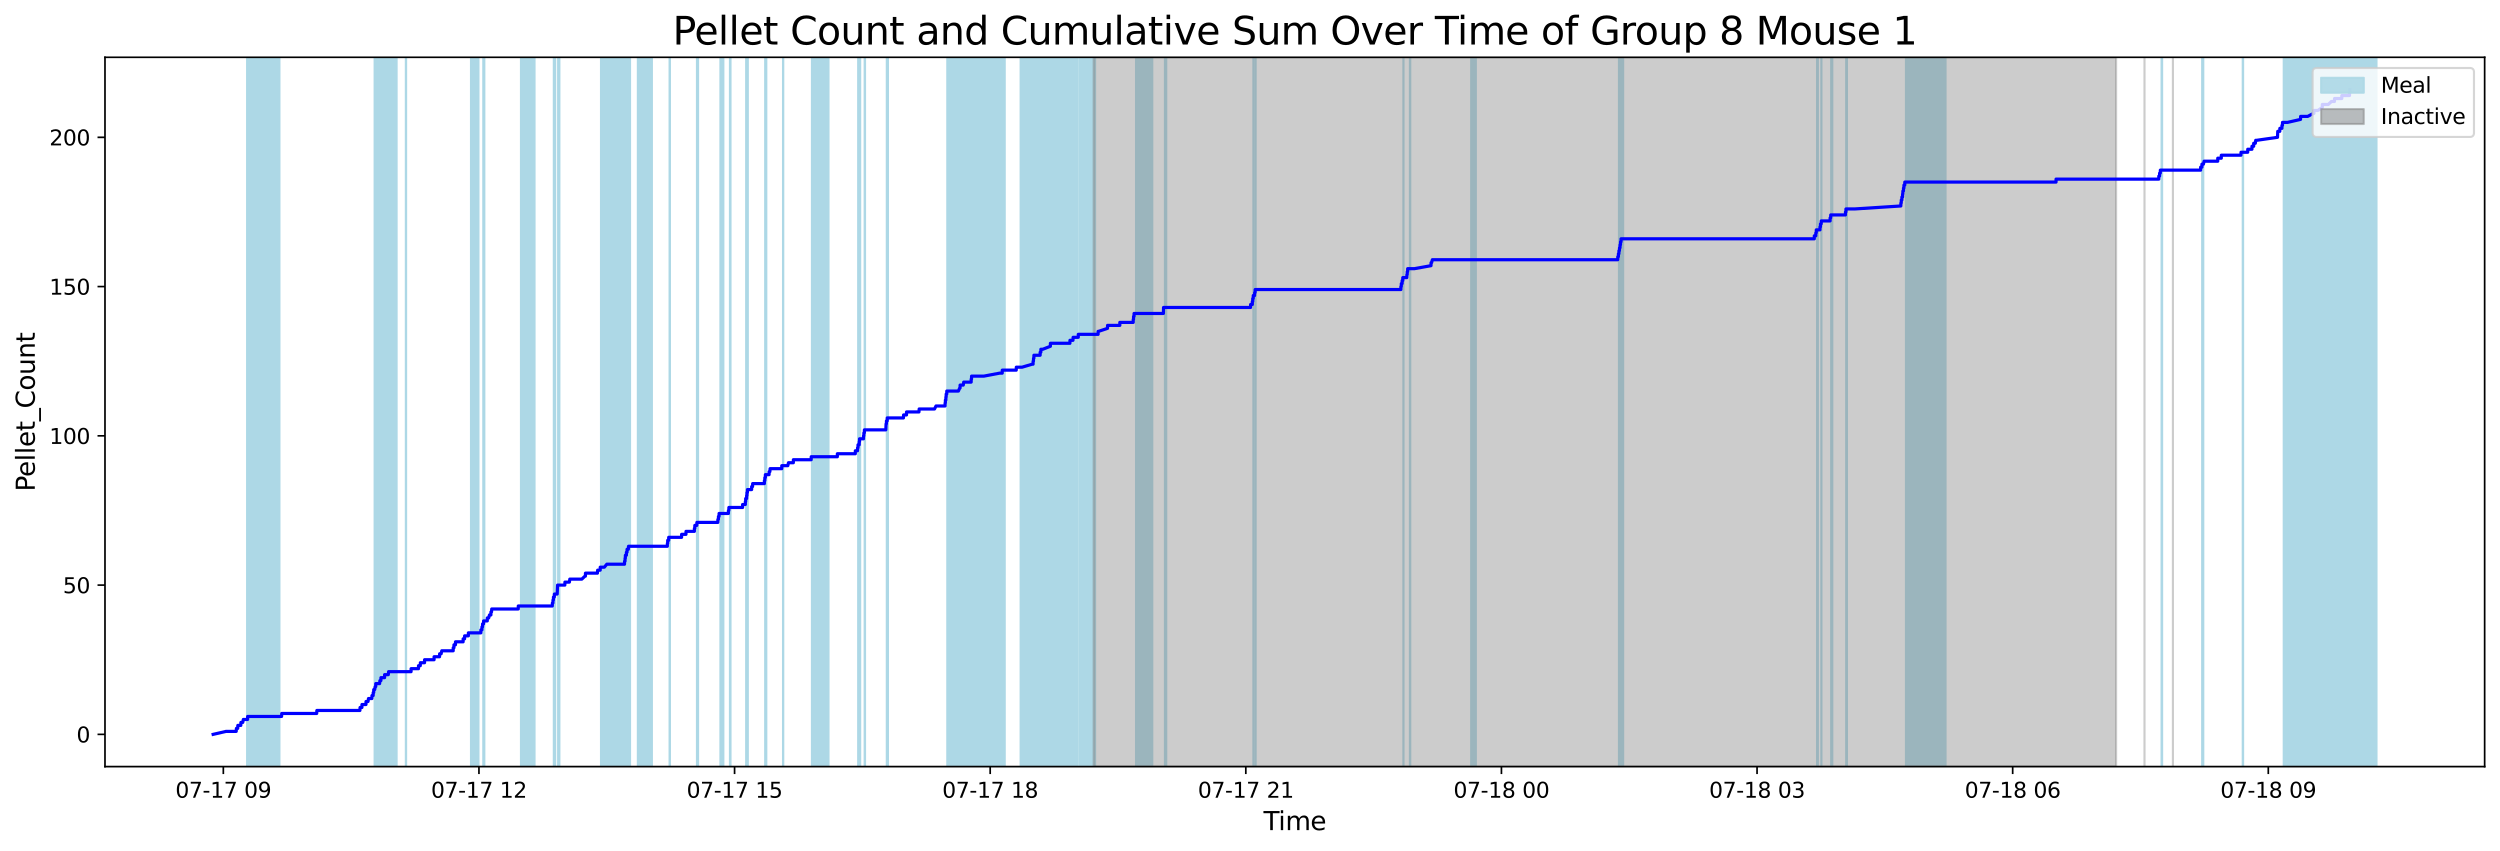 <?xml version="1.0" encoding="utf-8" standalone="no"?>
<!DOCTYPE svg PUBLIC "-//W3C//DTD SVG 1.1//EN"
  "http://www.w3.org/Graphics/SVG/1.1/DTD/svg11.dtd">
<svg xmlns:xlink="http://www.w3.org/1999/xlink" width="1172.435pt" height="399.009pt" viewBox="0 0 1172.435 399.009" xmlns="http://www.w3.org/2000/svg" version="1.1">
 <defs>
  <style type="text/css">*{stroke-linejoin: round; stroke-linecap: butt}</style>
 </defs>
 <g id="figure_1">
  <g id="patch_1">
   <path d="M 0 399.009 
L 1172.435 399.009 
L 1172.435 0 
L 0 0 
z
" style="fill: #ffffff"/>
  </g>
  <g id="axes_1">
   <g id="patch_2">
    <path d="M 49.235 359.517 
L 1165.235 359.517 
L 1165.235 26.877 
L 49.235 26.877 
z
" style="fill: #ffffff"/>
   </g>
   <g id="patch_3">
    <path d="M 127.166 359.517 
L 127.166 26.877 
L 115.886 26.877 
L 115.886 359.517 
z
" clip-path="url(#pebf58ba97b)" style="fill: #add8e6; stroke: #add8e6; stroke-linejoin: miter"/>
   </g>
   <g id="patch_4">
    <path d="M 131.042 359.517 
L 131.042 26.877 
L 116.848 26.877 
L 116.848 359.517 
z
" clip-path="url(#pebf58ba97b)" style="fill: #add8e6; stroke: #add8e6; stroke-linejoin: miter"/>
   </g>
   <g id="patch_5">
    <path d="M 185.991 359.517 
L 185.991 26.877 
L 175.695 26.877 
L 175.695 359.517 
z
" clip-path="url(#pebf58ba97b)" style="fill: #add8e6; stroke: #add8e6; stroke-linejoin: miter"/>
   </g>
   <g id="patch_6">
    <path d="M 190.336 359.517 
L 190.336 26.877 
L 190.445 26.877 
L 190.445 359.517 
z
" clip-path="url(#pebf58ba97b)" style="fill: #add8e6; stroke: #add8e6; stroke-linejoin: miter"/>
   </g>
   <g id="patch_7">
    <path d="M 224.371 359.517 
L 224.371 26.877 
L 220.89 26.877 
L 220.89 359.517 
z
" clip-path="url(#pebf58ba97b)" style="fill: #add8e6; stroke: #add8e6; stroke-linejoin: miter"/>
   </g>
   <g id="patch_8">
    <path d="M 226.651 359.517 
L 226.651 26.877 
L 227.135 26.877 
L 227.135 359.517 
z
" clip-path="url(#pebf58ba97b)" style="fill: #add8e6; stroke: #add8e6; stroke-linejoin: miter"/>
   </g>
   <g id="patch_9">
    <path d="M 250.675 359.517 
L 250.675 26.877 
L 244.328 26.877 
L 244.328 359.517 
z
" clip-path="url(#pebf58ba97b)" style="fill: #add8e6; stroke: #add8e6; stroke-linejoin: miter"/>
   </g>
   <g id="patch_10">
    <path d="M 259.731 359.517 
L 259.731 26.877 
L 260.357 26.877 
L 260.357 359.517 
z
" clip-path="url(#pebf58ba97b)" style="fill: #add8e6; stroke: #add8e6; stroke-linejoin: miter"/>
   </g>
   <g id="patch_11">
    <path d="M 261.753 359.517 
L 261.753 26.877 
L 262.328 26.877 
L 262.328 359.517 
z
" clip-path="url(#pebf58ba97b)" style="fill: #add8e6; stroke: #add8e6; stroke-linejoin: miter"/>
   </g>
   <g id="patch_12">
    <path d="M 295.464 359.517 
L 295.464 26.877 
L 281.864 26.877 
L 281.864 359.517 
z
" clip-path="url(#pebf58ba97b)" style="fill: #add8e6; stroke: #add8e6; stroke-linejoin: miter"/>
   </g>
   <g id="patch_13">
    <path d="M 305.72 359.517 
L 305.72 26.877 
L 299.144 26.877 
L 299.144 359.517 
z
" clip-path="url(#pebf58ba97b)" style="fill: #add8e6; stroke: #add8e6; stroke-linejoin: miter"/>
   </g>
   <g id="patch_14">
    <path d="M 314.172 359.517 
L 314.172 26.877 
L 314.023 26.877 
L 314.023 359.517 
z
" clip-path="url(#pebf58ba97b)" style="fill: #add8e6; stroke: #add8e6; stroke-linejoin: miter"/>
   </g>
   <g id="patch_15">
    <path d="M 326.863 359.517 
L 326.863 26.877 
L 327.369 26.877 
L 327.369 359.517 
z
" clip-path="url(#pebf58ba97b)" style="fill: #add8e6; stroke: #add8e6; stroke-linejoin: miter"/>
   </g>
   <g id="patch_16">
    <path d="M 339.233 359.517 
L 339.233 26.877 
L 337.861 26.877 
L 337.861 359.517 
z
" clip-path="url(#pebf58ba97b)" style="fill: #add8e6; stroke: #add8e6; stroke-linejoin: miter"/>
   </g>
   <g id="patch_17">
    <path d="M 342.332 359.517 
L 342.332 26.877 
L 342.583 26.877 
L 342.583 359.517 
z
" clip-path="url(#pebf58ba97b)" style="fill: #add8e6; stroke: #add8e6; stroke-linejoin: miter"/>
   </g>
   <g id="patch_18">
    <path d="M 349.929 359.517 
L 349.929 26.877 
L 350.211 26.877 
L 350.211 359.517 
z
" clip-path="url(#pebf58ba97b)" style="fill: #add8e6; stroke: #add8e6; stroke-linejoin: miter"/>
   </g>
   <g id="patch_19">
    <path d="M 350.702 359.517 
L 350.702 26.877 
L 350.695 26.877 
L 350.695 359.517 
z
" clip-path="url(#pebf58ba97b)" style="fill: #add8e6; stroke: #add8e6; stroke-linejoin: miter"/>
   </g>
   <g id="patch_20">
    <path d="M 358.853 359.517 
L 358.853 26.877 
L 359.366 26.877 
L 359.366 359.517 
z
" clip-path="url(#pebf58ba97b)" style="fill: #add8e6; stroke: #add8e6; stroke-linejoin: miter"/>
   </g>
   <g id="patch_21">
    <path d="M 367.316 359.517 
L 367.316 26.877 
L 367.225 26.877 
L 367.225 359.517 
z
" clip-path="url(#pebf58ba97b)" style="fill: #add8e6; stroke: #add8e6; stroke-linejoin: miter"/>
   </g>
   <g id="patch_22">
    <path d="M 388.535 359.517 
L 388.535 26.877 
L 380.78 26.877 
L 380.78 359.517 
z
" clip-path="url(#pebf58ba97b)" style="fill: #add8e6; stroke: #add8e6; stroke-linejoin: miter"/>
   </g>
   <g id="patch_23">
    <path d="M 402.463 359.517 
L 402.463 26.877 
L 402.811 26.877 
L 402.811 359.517 
z
" clip-path="url(#pebf58ba97b)" style="fill: #add8e6; stroke: #add8e6; stroke-linejoin: miter"/>
   </g>
   <g id="patch_24">
    <path d="M 403.251 359.517 
L 403.251 26.877 
L 403.395 26.877 
L 403.395 359.517 
z
" clip-path="url(#pebf58ba97b)" style="fill: #add8e6; stroke: #add8e6; stroke-linejoin: miter"/>
   </g>
   <g id="patch_25">
    <path d="M 405.513 359.517 
L 405.513 26.877 
L 405.671 26.877 
L 405.671 359.517 
z
" clip-path="url(#pebf58ba97b)" style="fill: #add8e6; stroke: #add8e6; stroke-linejoin: miter"/>
   </g>
   <g id="patch_26">
    <path d="M 415.894 359.517 
L 415.894 26.877 
L 416.422 26.877 
L 416.422 359.517 
z
" clip-path="url(#pebf58ba97b)" style="fill: #add8e6; stroke: #add8e6; stroke-linejoin: miter"/>
   </g>
   <g id="patch_27">
    <path d="M 460.098 359.517 
L 460.098 26.877 
L 444.263 26.877 
L 444.263 359.517 
z
" clip-path="url(#pebf58ba97b)" style="fill: #add8e6; stroke: #add8e6; stroke-linejoin: miter"/>
   </g>
   <g id="patch_28">
    <path d="M 471.187 359.517 
L 471.187 26.877 
L 456.184 26.877 
L 456.184 359.517 
z
" clip-path="url(#pebf58ba97b)" style="fill: #add8e6; stroke: #add8e6; stroke-linejoin: miter"/>
   </g>
   <g id="patch_29">
    <path d="M 489.935 359.517 
L 489.935 26.877 
L 478.653 26.877 
L 478.653 359.517 
z
" clip-path="url(#pebf58ba97b)" style="fill: #add8e6; stroke: #add8e6; stroke-linejoin: miter"/>
   </g>
   <g id="patch_30">
    <path d="M 505.197 359.517 
L 505.197 26.877 
L 488.696 26.877 
L 488.696 359.517 
z
" clip-path="url(#pebf58ba97b)" style="fill: #add8e6; stroke: #add8e6; stroke-linejoin: miter"/>
   </g>
   <g id="patch_31">
    <path d="M 513.556 359.517 
L 513.556 26.877 
L 506.148 26.877 
L 506.148 359.517 
z
" clip-path="url(#pebf58ba97b)" style="fill: #add8e6; stroke: #add8e6; stroke-linejoin: miter"/>
   </g>
   <g id="patch_32">
    <path d="M 540.373 359.517 
L 540.373 26.877 
L 532.776 26.877 
L 532.776 359.517 
z
" clip-path="url(#pebf58ba97b)" style="fill: #add8e6; stroke: #add8e6; stroke-linejoin: miter"/>
   </g>
   <g id="patch_33">
    <path d="M 546.327 359.517 
L 546.327 26.877 
L 546.929 26.877 
L 546.929 359.517 
z
" clip-path="url(#pebf58ba97b)" style="fill: #add8e6; stroke: #add8e6; stroke-linejoin: miter"/>
   </g>
   <g id="patch_34">
    <path d="M 587.817 359.517 
L 587.817 26.877 
L 587.926 26.877 
L 587.926 359.517 
z
" clip-path="url(#pebf58ba97b)" style="fill: #add8e6; stroke: #add8e6; stroke-linejoin: miter"/>
   </g>
   <g id="patch_35">
    <path d="M 588.853 359.517 
L 588.853 26.877 
L 588.778 26.877 
L 588.778 359.517 
z
" clip-path="url(#pebf58ba97b)" style="fill: #add8e6; stroke: #add8e6; stroke-linejoin: miter"/>
   </g>
   <g id="patch_36">
    <path d="M 658.197 359.517 
L 658.197 26.877 
L 658.162 26.877 
L 658.162 359.517 
z
" clip-path="url(#pebf58ba97b)" style="fill: #add8e6; stroke: #add8e6; stroke-linejoin: miter"/>
   </g>
   <g id="patch_37">
    <path d="M 661.363 359.517 
L 661.363 26.877 
L 661.219 26.877 
L 661.219 359.517 
z
" clip-path="url(#pebf58ba97b)" style="fill: #add8e6; stroke: #add8e6; stroke-linejoin: miter"/>
   </g>
   <g id="patch_38">
    <path d="M 692.121 359.517 
L 692.121 26.877 
L 689.952 26.877 
L 689.952 359.517 
z
" clip-path="url(#pebf58ba97b)" style="fill: #add8e6; stroke: #add8e6; stroke-linejoin: miter"/>
   </g>
   <g id="patch_39">
    <path d="M 759.247 359.517 
L 759.247 26.877 
L 759.753 26.877 
L 759.753 359.517 
z
" clip-path="url(#pebf58ba97b)" style="fill: #add8e6; stroke: #add8e6; stroke-linejoin: miter"/>
   </g>
   <g id="patch_40">
    <path d="M 761.207 359.517 
L 761.207 26.877 
L 760.565 26.877 
L 760.565 359.517 
z
" clip-path="url(#pebf58ba97b)" style="fill: #add8e6; stroke: #add8e6; stroke-linejoin: miter"/>
   </g>
   <g id="patch_41">
    <path d="M 852.526 359.517 
L 852.526 26.877 
L 852.169 26.877 
L 852.169 359.517 
z
" clip-path="url(#pebf58ba97b)" style="fill: #add8e6; stroke: #add8e6; stroke-linejoin: miter"/>
   </g>
   <g id="patch_42">
    <path d="M 854.2 359.517 
L 854.2 26.877 
L 854.18 26.877 
L 854.18 359.517 
z
" clip-path="url(#pebf58ba97b)" style="fill: #add8e6; stroke: #add8e6; stroke-linejoin: miter"/>
   </g>
   <g id="patch_43">
    <path d="M 858.778 359.517 
L 858.778 26.877 
L 859.291 26.877 
L 859.291 359.517 
z
" clip-path="url(#pebf58ba97b)" style="fill: #add8e6; stroke: #add8e6; stroke-linejoin: miter"/>
   </g>
   <g id="patch_44">
    <path d="M 865.815 359.517 
L 865.815 26.877 
L 866.164 26.877 
L 866.164 359.517 
z
" clip-path="url(#pebf58ba97b)" style="fill: #add8e6; stroke: #add8e6; stroke-linejoin: miter"/>
   </g>
   <g id="patch_45">
    <path d="M 912.4 359.517 
L 912.4 26.877 
L 893.845 26.877 
L 893.845 359.517 
z
" clip-path="url(#pebf58ba97b)" style="fill: #add8e6; stroke: #add8e6; stroke-linejoin: miter"/>
   </g>
   <g id="patch_46">
    <path d="M 1013.727 359.517 
L 1013.727 26.877 
L 1013.971 26.877 
L 1013.971 359.517 
z
" clip-path="url(#pebf58ba97b)" style="fill: #add8e6; stroke: #add8e6; stroke-linejoin: miter"/>
   </g>
   <g id="patch_47">
    <path d="M 1032.761 359.517 
L 1032.761 26.877 
L 1033.274 26.877 
L 1033.274 359.517 
z
" clip-path="url(#pebf58ba97b)" style="fill: #add8e6; stroke: #add8e6; stroke-linejoin: miter"/>
   </g>
   <g id="patch_48">
    <path d="M 1051.791 359.517 
L 1051.791 26.877 
L 1051.951 26.877 
L 1051.951 359.517 
z
" clip-path="url(#pebf58ba97b)" style="fill: #add8e6; stroke: #add8e6; stroke-linejoin: miter"/>
   </g>
   <g id="patch_49">
    <path d="M 1088.656 359.517 
L 1088.656 26.877 
L 1071.018 26.877 
L 1071.018 359.517 
z
" clip-path="url(#pebf58ba97b)" style="fill: #add8e6; stroke: #add8e6; stroke-linejoin: miter"/>
   </g>
   <g id="patch_50">
    <path d="M 1099.911 359.517 
L 1099.911 26.877 
L 1079.308 26.877 
L 1079.308 359.517 
z
" clip-path="url(#pebf58ba97b)" style="fill: #add8e6; stroke: #add8e6; stroke-linejoin: miter"/>
   </g>
   <g id="patch_51">
    <path d="M 1106.05 359.517 
L 1106.05 26.877 
L 1085.546 26.877 
L 1085.546 359.517 
z
" clip-path="url(#pebf58ba97b)" style="fill: #add8e6; stroke: #add8e6; stroke-linejoin: miter"/>
   </g>
   <g id="patch_52">
    <path d="M 1110.123 359.517 
L 1110.123 26.877 
L 1089.533 26.877 
L 1089.533 359.517 
z
" clip-path="url(#pebf58ba97b)" style="fill: #add8e6; stroke: #add8e6; stroke-linejoin: miter"/>
   </g>
   <g id="patch_53">
    <path d="M 1114.508 359.517 
L 1114.508 26.877 
L 1102.62 26.877 
L 1102.62 359.517 
z
" clip-path="url(#pebf58ba97b)" style="fill: #add8e6; stroke: #add8e6; stroke-linejoin: miter"/>
   </g>
   <g id="patch_54">
    <path d="M 512.881 359.517 
L 512.881 26.877 
L 992.399 26.877 
L 992.399 359.517 
z
" clip-path="url(#pebf58ba97b)" style="fill: #808080; opacity: 0.4; stroke: #808080; stroke-linejoin: miter"/>
   </g>
   <g id="patch_55">
    <path d="M 1005.719 26.877 
L 1005.719 26.877 
L 1005.719 359.517 
" clip-path="url(#pebf58ba97b)" style="fill: #808080; opacity: 0.4; stroke: #808080; stroke-linejoin: miter"/>
   </g>
   <g id="patch_56">
    <path d="M 1019.039 26.877 
L 1019.039 26.877 
L 1019.039 359.517 
" clip-path="url(#pebf58ba97b)" style="fill: #808080; opacity: 0.4; stroke: #808080; stroke-linejoin: miter"/>
   </g>
   <g id="matplotlib.axis_1">
    <g id="xtick_1">
     <g id="line2d_1">
      <defs>
       <path id="m62a8f49db6" d="M 0 0 
L 0 3.5 
" style="stroke: #000000; stroke-width: 0.8"/>
      </defs>
      <g>
       <use xlink:href="#m62a8f49db6" x="104.735" y="359.517" style="stroke: #000000; stroke-width: 0.8"/>
      </g>
     </g>
     <g id="text_1">
      <!-- 07-17 09 -->
      <g transform="translate(82.255 374.116) scale(0.1 -0.1)">
       <defs>
        <path id="DejaVuSans-30" d="M 2034 4250 
Q 1547 4250 1301 3770 
Q 1056 3291 1056 2328 
Q 1056 1369 1301 889 
Q 1547 409 2034 409 
Q 2525 409 2770 889 
Q 3016 1369 3016 2328 
Q 3016 3291 2770 3770 
Q 2525 4250 2034 4250 
z
M 2034 4750 
Q 2819 4750 3233 4129 
Q 3647 3509 3647 2328 
Q 3647 1150 3233 529 
Q 2819 -91 2034 -91 
Q 1250 -91 836 529 
Q 422 1150 422 2328 
Q 422 3509 836 4129 
Q 1250 4750 2034 4750 
z
" transform="scale(0.016)"/>
        <path id="DejaVuSans-37" d="M 525 4666 
L 3525 4666 
L 3525 4397 
L 1831 0 
L 1172 0 
L 2766 4134 
L 525 4134 
L 525 4666 
z
" transform="scale(0.016)"/>
        <path id="DejaVuSans-2d" d="M 313 2009 
L 1997 2009 
L 1997 1497 
L 313 1497 
L 313 2009 
z
" transform="scale(0.016)"/>
        <path id="DejaVuSans-31" d="M 794 531 
L 1825 531 
L 1825 4091 
L 703 3866 
L 703 4441 
L 1819 4666 
L 2450 4666 
L 2450 531 
L 3481 531 
L 3481 0 
L 794 0 
L 794 531 
z
" transform="scale(0.016)"/>
        <path id="DejaVuSans-20" transform="scale(0.016)"/>
        <path id="DejaVuSans-39" d="M 703 97 
L 703 672 
Q 941 559 1184 500 
Q 1428 441 1663 441 
Q 2288 441 2617 861 
Q 2947 1281 2994 2138 
Q 2813 1869 2534 1725 
Q 2256 1581 1919 1581 
Q 1219 1581 811 2004 
Q 403 2428 403 3163 
Q 403 3881 828 4315 
Q 1253 4750 1959 4750 
Q 2769 4750 3195 4129 
Q 3622 3509 3622 2328 
Q 3622 1225 3098 567 
Q 2575 -91 1691 -91 
Q 1453 -91 1209 -44 
Q 966 3 703 97 
z
M 1959 2075 
Q 2384 2075 2632 2365 
Q 2881 2656 2881 3163 
Q 2881 3666 2632 3958 
Q 2384 4250 1959 4250 
Q 1534 4250 1286 3958 
Q 1038 3666 1038 3163 
Q 1038 2656 1286 2365 
Q 1534 2075 1959 2075 
z
" transform="scale(0.016)"/>
       </defs>
       <use xlink:href="#DejaVuSans-30"/>
       <use xlink:href="#DejaVuSans-37" x="63.623"/>
       <use xlink:href="#DejaVuSans-2d" x="127.246"/>
       <use xlink:href="#DejaVuSans-31" x="163.33"/>
       <use xlink:href="#DejaVuSans-37" x="226.953"/>
       <use xlink:href="#DejaVuSans-20" x="290.576"/>
       <use xlink:href="#DejaVuSans-30" x="322.363"/>
       <use xlink:href="#DejaVuSans-39" x="385.986"/>
      </g>
     </g>
    </g>
    <g id="xtick_2">
     <g id="line2d_2">
      <g>
       <use xlink:href="#m62a8f49db6" x="224.615" y="359.517" style="stroke: #000000; stroke-width: 0.8"/>
      </g>
     </g>
     <g id="text_2">
      <!-- 07-17 12 -->
      <g transform="translate(202.134 374.116) scale(0.1 -0.1)">
       <defs>
        <path id="DejaVuSans-32" d="M 1228 531 
L 3431 531 
L 3431 0 
L 469 0 
L 469 531 
Q 828 903 1448 1529 
Q 2069 2156 2228 2338 
Q 2531 2678 2651 2914 
Q 2772 3150 2772 3378 
Q 2772 3750 2511 3984 
Q 2250 4219 1831 4219 
Q 1534 4219 1204 4116 
Q 875 4013 500 3803 
L 500 4441 
Q 881 4594 1212 4672 
Q 1544 4750 1819 4750 
Q 2544 4750 2975 4387 
Q 3406 4025 3406 3419 
Q 3406 3131 3298 2873 
Q 3191 2616 2906 2266 
Q 2828 2175 2409 1742 
Q 1991 1309 1228 531 
z
" transform="scale(0.016)"/>
       </defs>
       <use xlink:href="#DejaVuSans-30"/>
       <use xlink:href="#DejaVuSans-37" x="63.623"/>
       <use xlink:href="#DejaVuSans-2d" x="127.246"/>
       <use xlink:href="#DejaVuSans-31" x="163.33"/>
       <use xlink:href="#DejaVuSans-37" x="226.953"/>
       <use xlink:href="#DejaVuSans-20" x="290.576"/>
       <use xlink:href="#DejaVuSans-31" x="322.363"/>
       <use xlink:href="#DejaVuSans-32" x="385.986"/>
      </g>
     </g>
    </g>
    <g id="xtick_3">
     <g id="line2d_3">
      <g>
       <use xlink:href="#m62a8f49db6" x="344.494" y="359.517" style="stroke: #000000; stroke-width: 0.8"/>
      </g>
     </g>
     <g id="text_3">
      <!-- 07-17 15 -->
      <g transform="translate(322.014 374.116) scale(0.1 -0.1)">
       <defs>
        <path id="DejaVuSans-35" d="M 691 4666 
L 3169 4666 
L 3169 4134 
L 1269 4134 
L 1269 2991 
Q 1406 3038 1543 3061 
Q 1681 3084 1819 3084 
Q 2600 3084 3056 2656 
Q 3513 2228 3513 1497 
Q 3513 744 3044 326 
Q 2575 -91 1722 -91 
Q 1428 -91 1123 -41 
Q 819 9 494 109 
L 494 744 
Q 775 591 1075 516 
Q 1375 441 1709 441 
Q 2250 441 2565 725 
Q 2881 1009 2881 1497 
Q 2881 1984 2565 2268 
Q 2250 2553 1709 2553 
Q 1456 2553 1204 2497 
Q 953 2441 691 2322 
L 691 4666 
z
" transform="scale(0.016)"/>
       </defs>
       <use xlink:href="#DejaVuSans-30"/>
       <use xlink:href="#DejaVuSans-37" x="63.623"/>
       <use xlink:href="#DejaVuSans-2d" x="127.246"/>
       <use xlink:href="#DejaVuSans-31" x="163.33"/>
       <use xlink:href="#DejaVuSans-37" x="226.953"/>
       <use xlink:href="#DejaVuSans-20" x="290.576"/>
       <use xlink:href="#DejaVuSans-31" x="322.363"/>
       <use xlink:href="#DejaVuSans-35" x="385.986"/>
      </g>
     </g>
    </g>
    <g id="xtick_4">
     <g id="line2d_4">
      <g>
       <use xlink:href="#m62a8f49db6" x="464.374" y="359.517" style="stroke: #000000; stroke-width: 0.8"/>
      </g>
     </g>
     <g id="text_4">
      <!-- 07-17 18 -->
      <g transform="translate(441.894 374.116) scale(0.1 -0.1)">
       <defs>
        <path id="DejaVuSans-38" d="M 2034 2216 
Q 1584 2216 1326 1975 
Q 1069 1734 1069 1313 
Q 1069 891 1326 650 
Q 1584 409 2034 409 
Q 2484 409 2743 651 
Q 3003 894 3003 1313 
Q 3003 1734 2745 1975 
Q 2488 2216 2034 2216 
z
M 1403 2484 
Q 997 2584 770 2862 
Q 544 3141 544 3541 
Q 544 4100 942 4425 
Q 1341 4750 2034 4750 
Q 2731 4750 3128 4425 
Q 3525 4100 3525 3541 
Q 3525 3141 3298 2862 
Q 3072 2584 2669 2484 
Q 3125 2378 3379 2068 
Q 3634 1759 3634 1313 
Q 3634 634 3220 271 
Q 2806 -91 2034 -91 
Q 1263 -91 848 271 
Q 434 634 434 1313 
Q 434 1759 690 2068 
Q 947 2378 1403 2484 
z
M 1172 3481 
Q 1172 3119 1398 2916 
Q 1625 2713 2034 2713 
Q 2441 2713 2670 2916 
Q 2900 3119 2900 3481 
Q 2900 3844 2670 4047 
Q 2441 4250 2034 4250 
Q 1625 4250 1398 4047 
Q 1172 3844 1172 3481 
z
" transform="scale(0.016)"/>
       </defs>
       <use xlink:href="#DejaVuSans-30"/>
       <use xlink:href="#DejaVuSans-37" x="63.623"/>
       <use xlink:href="#DejaVuSans-2d" x="127.246"/>
       <use xlink:href="#DejaVuSans-31" x="163.33"/>
       <use xlink:href="#DejaVuSans-37" x="226.953"/>
       <use xlink:href="#DejaVuSans-20" x="290.576"/>
       <use xlink:href="#DejaVuSans-31" x="322.363"/>
       <use xlink:href="#DejaVuSans-38" x="385.986"/>
      </g>
     </g>
    </g>
    <g id="xtick_5">
     <g id="line2d_5">
      <g>
       <use xlink:href="#m62a8f49db6" x="584.254" y="359.517" style="stroke: #000000; stroke-width: 0.8"/>
      </g>
     </g>
     <g id="text_5">
      <!-- 07-17 21 -->
      <g transform="translate(561.773 374.116) scale(0.1 -0.1)">
       <use xlink:href="#DejaVuSans-30"/>
       <use xlink:href="#DejaVuSans-37" x="63.623"/>
       <use xlink:href="#DejaVuSans-2d" x="127.246"/>
       <use xlink:href="#DejaVuSans-31" x="163.33"/>
       <use xlink:href="#DejaVuSans-37" x="226.953"/>
       <use xlink:href="#DejaVuSans-20" x="290.576"/>
       <use xlink:href="#DejaVuSans-32" x="322.363"/>
       <use xlink:href="#DejaVuSans-31" x="385.986"/>
      </g>
     </g>
    </g>
    <g id="xtick_6">
     <g id="line2d_6">
      <g>
       <use xlink:href="#m62a8f49db6" x="704.133" y="359.517" style="stroke: #000000; stroke-width: 0.8"/>
      </g>
     </g>
     <g id="text_6">
      <!-- 07-18 00 -->
      <g transform="translate(681.653 374.116) scale(0.1 -0.1)">
       <use xlink:href="#DejaVuSans-30"/>
       <use xlink:href="#DejaVuSans-37" x="63.623"/>
       <use xlink:href="#DejaVuSans-2d" x="127.246"/>
       <use xlink:href="#DejaVuSans-31" x="163.33"/>
       <use xlink:href="#DejaVuSans-38" x="226.953"/>
       <use xlink:href="#DejaVuSans-20" x="290.576"/>
       <use xlink:href="#DejaVuSans-30" x="322.363"/>
       <use xlink:href="#DejaVuSans-30" x="385.986"/>
      </g>
     </g>
    </g>
    <g id="xtick_7">
     <g id="line2d_7">
      <g>
       <use xlink:href="#m62a8f49db6" x="824.013" y="359.517" style="stroke: #000000; stroke-width: 0.8"/>
      </g>
     </g>
     <g id="text_7">
      <!-- 07-18 03 -->
      <g transform="translate(801.532 374.116) scale(0.1 -0.1)">
       <defs>
        <path id="DejaVuSans-33" d="M 2597 2516 
Q 3050 2419 3304 2112 
Q 3559 1806 3559 1356 
Q 3559 666 3084 287 
Q 2609 -91 1734 -91 
Q 1441 -91 1130 -33 
Q 819 25 488 141 
L 488 750 
Q 750 597 1062 519 
Q 1375 441 1716 441 
Q 2309 441 2620 675 
Q 2931 909 2931 1356 
Q 2931 1769 2642 2001 
Q 2353 2234 1838 2234 
L 1294 2234 
L 1294 2753 
L 1863 2753 
Q 2328 2753 2575 2939 
Q 2822 3125 2822 3475 
Q 2822 3834 2567 4026 
Q 2313 4219 1838 4219 
Q 1578 4219 1281 4162 
Q 984 4106 628 3988 
L 628 4550 
Q 988 4650 1302 4700 
Q 1616 4750 1894 4750 
Q 2613 4750 3031 4423 
Q 3450 4097 3450 3541 
Q 3450 3153 3228 2886 
Q 3006 2619 2597 2516 
z
" transform="scale(0.016)"/>
       </defs>
       <use xlink:href="#DejaVuSans-30"/>
       <use xlink:href="#DejaVuSans-37" x="63.623"/>
       <use xlink:href="#DejaVuSans-2d" x="127.246"/>
       <use xlink:href="#DejaVuSans-31" x="163.33"/>
       <use xlink:href="#DejaVuSans-38" x="226.953"/>
       <use xlink:href="#DejaVuSans-20" x="290.576"/>
       <use xlink:href="#DejaVuSans-30" x="322.363"/>
       <use xlink:href="#DejaVuSans-33" x="385.986"/>
      </g>
     </g>
    </g>
    <g id="xtick_8">
     <g id="line2d_8">
      <g>
       <use xlink:href="#m62a8f49db6" x="943.892" y="359.517" style="stroke: #000000; stroke-width: 0.8"/>
      </g>
     </g>
     <g id="text_8">
      <!-- 07-18 06 -->
      <g transform="translate(921.412 374.116) scale(0.1 -0.1)">
       <defs>
        <path id="DejaVuSans-36" d="M 2113 2584 
Q 1688 2584 1439 2293 
Q 1191 2003 1191 1497 
Q 1191 994 1439 701 
Q 1688 409 2113 409 
Q 2538 409 2786 701 
Q 3034 994 3034 1497 
Q 3034 2003 2786 2293 
Q 2538 2584 2113 2584 
z
M 3366 4563 
L 3366 3988 
Q 3128 4100 2886 4159 
Q 2644 4219 2406 4219 
Q 1781 4219 1451 3797 
Q 1122 3375 1075 2522 
Q 1259 2794 1537 2939 
Q 1816 3084 2150 3084 
Q 2853 3084 3261 2657 
Q 3669 2231 3669 1497 
Q 3669 778 3244 343 
Q 2819 -91 2113 -91 
Q 1303 -91 875 529 
Q 447 1150 447 2328 
Q 447 3434 972 4092 
Q 1497 4750 2381 4750 
Q 2619 4750 2861 4703 
Q 3103 4656 3366 4563 
z
" transform="scale(0.016)"/>
       </defs>
       <use xlink:href="#DejaVuSans-30"/>
       <use xlink:href="#DejaVuSans-37" x="63.623"/>
       <use xlink:href="#DejaVuSans-2d" x="127.246"/>
       <use xlink:href="#DejaVuSans-31" x="163.33"/>
       <use xlink:href="#DejaVuSans-38" x="226.953"/>
       <use xlink:href="#DejaVuSans-20" x="290.576"/>
       <use xlink:href="#DejaVuSans-30" x="322.363"/>
       <use xlink:href="#DejaVuSans-36" x="385.986"/>
      </g>
     </g>
    </g>
    <g id="xtick_9">
     <g id="line2d_9">
      <g>
       <use xlink:href="#m62a8f49db6" x="1063.772" y="359.517" style="stroke: #000000; stroke-width: 0.8"/>
      </g>
     </g>
     <g id="text_9">
      <!-- 07-18 09 -->
      <g transform="translate(1041.292 374.116) scale(0.1 -0.1)">
       <use xlink:href="#DejaVuSans-30"/>
       <use xlink:href="#DejaVuSans-37" x="63.623"/>
       <use xlink:href="#DejaVuSans-2d" x="127.246"/>
       <use xlink:href="#DejaVuSans-31" x="163.33"/>
       <use xlink:href="#DejaVuSans-38" x="226.953"/>
       <use xlink:href="#DejaVuSans-20" x="290.576"/>
       <use xlink:href="#DejaVuSans-30" x="322.363"/>
       <use xlink:href="#DejaVuSans-39" x="385.986"/>
      </g>
     </g>
    </g>
    <g id="text_10">
     <!-- Time -->
     <g transform="translate(592.555 389.313) scale(0.12 -0.12)">
      <defs>
       <path id="DejaVuSans-54" d="M -19 4666 
L 3928 4666 
L 3928 4134 
L 2272 4134 
L 2272 0 
L 1638 0 
L 1638 4134 
L -19 4134 
L -19 4666 
z
" transform="scale(0.016)"/>
       <path id="DejaVuSans-69" d="M 603 3500 
L 1178 3500 
L 1178 0 
L 603 0 
L 603 3500 
z
M 603 4863 
L 1178 4863 
L 1178 4134 
L 603 4134 
L 603 4863 
z
" transform="scale(0.016)"/>
       <path id="DejaVuSans-6d" d="M 3328 2828 
Q 3544 3216 3844 3400 
Q 4144 3584 4550 3584 
Q 5097 3584 5394 3201 
Q 5691 2819 5691 2113 
L 5691 0 
L 5113 0 
L 5113 2094 
Q 5113 2597 4934 2840 
Q 4756 3084 4391 3084 
Q 3944 3084 3684 2787 
Q 3425 2491 3425 1978 
L 3425 0 
L 2847 0 
L 2847 2094 
Q 2847 2600 2669 2842 
Q 2491 3084 2119 3084 
Q 1678 3084 1418 2786 
Q 1159 2488 1159 1978 
L 1159 0 
L 581 0 
L 581 3500 
L 1159 3500 
L 1159 2956 
Q 1356 3278 1631 3431 
Q 1906 3584 2284 3584 
Q 2666 3584 2933 3390 
Q 3200 3197 3328 2828 
z
" transform="scale(0.016)"/>
       <path id="DejaVuSans-65" d="M 3597 1894 
L 3597 1613 
L 953 1613 
Q 991 1019 1311 708 
Q 1631 397 2203 397 
Q 2534 397 2845 478 
Q 3156 559 3463 722 
L 3463 178 
Q 3153 47 2828 -22 
Q 2503 -91 2169 -91 
Q 1331 -91 842 396 
Q 353 884 353 1716 
Q 353 2575 817 3079 
Q 1281 3584 2069 3584 
Q 2775 3584 3186 3129 
Q 3597 2675 3597 1894 
z
M 3022 2063 
Q 3016 2534 2758 2815 
Q 2500 3097 2075 3097 
Q 1594 3097 1305 2825 
Q 1016 2553 972 2059 
L 3022 2063 
z
" transform="scale(0.016)"/>
      </defs>
      <use xlink:href="#DejaVuSans-54"/>
      <use xlink:href="#DejaVuSans-69" x="57.959"/>
      <use xlink:href="#DejaVuSans-6d" x="85.742"/>
      <use xlink:href="#DejaVuSans-65" x="183.154"/>
     </g>
    </g>
   </g>
   <g id="matplotlib.axis_2">
    <g id="ytick_1">
     <g id="line2d_10">
      <defs>
       <path id="m731cd31686" d="M 0 0 
L -3.5 0 
" style="stroke: #000000; stroke-width: 0.8"/>
      </defs>
      <g>
       <use xlink:href="#m731cd31686" x="49.235" y="344.397" style="stroke: #000000; stroke-width: 0.8"/>
      </g>
     </g>
     <g id="text_11">
      <!-- 0 -->
      <g transform="translate(35.873 348.196) scale(0.1 -0.1)">
       <use xlink:href="#DejaVuSans-30"/>
      </g>
     </g>
    </g>
    <g id="ytick_2">
     <g id="line2d_11">
      <g>
       <use xlink:href="#m731cd31686" x="49.235" y="274.397" style="stroke: #000000; stroke-width: 0.8"/>
      </g>
     </g>
     <g id="text_12">
      <!-- 50 -->
      <g transform="translate(29.51 278.196) scale(0.1 -0.1)">
       <use xlink:href="#DejaVuSans-35"/>
       <use xlink:href="#DejaVuSans-30" x="63.623"/>
      </g>
     </g>
    </g>
    <g id="ytick_3">
     <g id="line2d_12">
      <g>
       <use xlink:href="#m731cd31686" x="49.235" y="204.397" style="stroke: #000000; stroke-width: 0.8"/>
      </g>
     </g>
     <g id="text_13">
      <!-- 100 -->
      <g transform="translate(23.148 208.196) scale(0.1 -0.1)">
       <use xlink:href="#DejaVuSans-31"/>
       <use xlink:href="#DejaVuSans-30" x="63.623"/>
       <use xlink:href="#DejaVuSans-30" x="127.246"/>
      </g>
     </g>
    </g>
    <g id="ytick_4">
     <g id="line2d_13">
      <g>
       <use xlink:href="#m731cd31686" x="49.235" y="134.397" style="stroke: #000000; stroke-width: 0.8"/>
      </g>
     </g>
     <g id="text_14">
      <!-- 150 -->
      <g transform="translate(23.148 138.196) scale(0.1 -0.1)">
       <use xlink:href="#DejaVuSans-31"/>
       <use xlink:href="#DejaVuSans-35" x="63.623"/>
       <use xlink:href="#DejaVuSans-30" x="127.246"/>
      </g>
     </g>
    </g>
    <g id="ytick_5">
     <g id="line2d_14">
      <g>
       <use xlink:href="#m731cd31686" x="49.235" y="64.397" style="stroke: #000000; stroke-width: 0.8"/>
      </g>
     </g>
     <g id="text_15">
      <!-- 200 -->
      <g transform="translate(23.148 68.196) scale(0.1 -0.1)">
       <use xlink:href="#DejaVuSans-32"/>
       <use xlink:href="#DejaVuSans-30" x="63.623"/>
       <use xlink:href="#DejaVuSans-30" x="127.246"/>
      </g>
     </g>
    </g>
    <g id="text_16">
     <!-- Pellet_Count -->
     <g transform="translate(16.318 230.485) rotate(-90) scale(0.12 -0.12)">
      <defs>
       <path id="DejaVuSans-50" d="M 1259 4147 
L 1259 2394 
L 2053 2394 
Q 2494 2394 2734 2622 
Q 2975 2850 2975 3272 
Q 2975 3691 2734 3919 
Q 2494 4147 2053 4147 
L 1259 4147 
z
M 628 4666 
L 2053 4666 
Q 2838 4666 3239 4311 
Q 3641 3956 3641 3272 
Q 3641 2581 3239 2228 
Q 2838 1875 2053 1875 
L 1259 1875 
L 1259 0 
L 628 0 
L 628 4666 
z
" transform="scale(0.016)"/>
       <path id="DejaVuSans-6c" d="M 603 4863 
L 1178 4863 
L 1178 0 
L 603 0 
L 603 4863 
z
" transform="scale(0.016)"/>
       <path id="DejaVuSans-74" d="M 1172 4494 
L 1172 3500 
L 2356 3500 
L 2356 3053 
L 1172 3053 
L 1172 1153 
Q 1172 725 1289 603 
Q 1406 481 1766 481 
L 2356 481 
L 2356 0 
L 1766 0 
Q 1100 0 847 248 
Q 594 497 594 1153 
L 594 3053 
L 172 3053 
L 172 3500 
L 594 3500 
L 594 4494 
L 1172 4494 
z
" transform="scale(0.016)"/>
       <path id="DejaVuSans-5f" d="M 3263 -1063 
L 3263 -1509 
L -63 -1509 
L -63 -1063 
L 3263 -1063 
z
" transform="scale(0.016)"/>
       <path id="DejaVuSans-43" d="M 4122 4306 
L 4122 3641 
Q 3803 3938 3442 4084 
Q 3081 4231 2675 4231 
Q 1875 4231 1450 3742 
Q 1025 3253 1025 2328 
Q 1025 1406 1450 917 
Q 1875 428 2675 428 
Q 3081 428 3442 575 
Q 3803 722 4122 1019 
L 4122 359 
Q 3791 134 3420 21 
Q 3050 -91 2638 -91 
Q 1578 -91 968 557 
Q 359 1206 359 2328 
Q 359 3453 968 4101 
Q 1578 4750 2638 4750 
Q 3056 4750 3426 4639 
Q 3797 4528 4122 4306 
z
" transform="scale(0.016)"/>
       <path id="DejaVuSans-6f" d="M 1959 3097 
Q 1497 3097 1228 2736 
Q 959 2375 959 1747 
Q 959 1119 1226 758 
Q 1494 397 1959 397 
Q 2419 397 2687 759 
Q 2956 1122 2956 1747 
Q 2956 2369 2687 2733 
Q 2419 3097 1959 3097 
z
M 1959 3584 
Q 2709 3584 3137 3096 
Q 3566 2609 3566 1747 
Q 3566 888 3137 398 
Q 2709 -91 1959 -91 
Q 1206 -91 779 398 
Q 353 888 353 1747 
Q 353 2609 779 3096 
Q 1206 3584 1959 3584 
z
" transform="scale(0.016)"/>
       <path id="DejaVuSans-75" d="M 544 1381 
L 544 3500 
L 1119 3500 
L 1119 1403 
Q 1119 906 1312 657 
Q 1506 409 1894 409 
Q 2359 409 2629 706 
Q 2900 1003 2900 1516 
L 2900 3500 
L 3475 3500 
L 3475 0 
L 2900 0 
L 2900 538 
Q 2691 219 2414 64 
Q 2138 -91 1772 -91 
Q 1169 -91 856 284 
Q 544 659 544 1381 
z
M 1991 3584 
L 1991 3584 
z
" transform="scale(0.016)"/>
       <path id="DejaVuSans-6e" d="M 3513 2113 
L 3513 0 
L 2938 0 
L 2938 2094 
Q 2938 2591 2744 2837 
Q 2550 3084 2163 3084 
Q 1697 3084 1428 2787 
Q 1159 2491 1159 1978 
L 1159 0 
L 581 0 
L 581 3500 
L 1159 3500 
L 1159 2956 
Q 1366 3272 1645 3428 
Q 1925 3584 2291 3584 
Q 2894 3584 3203 3211 
Q 3513 2838 3513 2113 
z
" transform="scale(0.016)"/>
      </defs>
      <use xlink:href="#DejaVuSans-50"/>
      <use xlink:href="#DejaVuSans-65" x="56.678"/>
      <use xlink:href="#DejaVuSans-6c" x="118.201"/>
      <use xlink:href="#DejaVuSans-6c" x="145.984"/>
      <use xlink:href="#DejaVuSans-65" x="173.768"/>
      <use xlink:href="#DejaVuSans-74" x="235.291"/>
      <use xlink:href="#DejaVuSans-5f" x="274.5"/>
      <use xlink:href="#DejaVuSans-43" x="324.5"/>
      <use xlink:href="#DejaVuSans-6f" x="394.324"/>
      <use xlink:href="#DejaVuSans-75" x="455.506"/>
      <use xlink:href="#DejaVuSans-6e" x="518.885"/>
      <use xlink:href="#DejaVuSans-74" x="582.264"/>
     </g>
    </g>
   </g>
   <g id="line2d_15">
    <path d="M 99.962 344.397 
L 106.034 342.997 
L 110.774 342.997 
L 110.874 341.597 
L 111.484 341.597 
L 111.54 340.197 
L 112.927 340.197 
L 112.983 338.797 
L 113.837 338.797 
L 114.126 337.397 
L 116.113 337.397 
L 116.135 335.997 
L 132.052 335.997 
L 132.13 334.597 
L 148.514 334.597 
L 148.602 333.197 
L 168.782 333.197 
L 168.782 333.197 
L 168.86 331.797 
L 169.726 331.797 
L 169.759 330.397 
L 171.624 330.397 
L 171.646 328.997 
L 172.589 328.997 
L 172.811 327.597 
L 174.399 327.597 
L 174.454 326.197 
L 175.009 326.197 
L 175.02 324.797 
L 175.264 324.797 
L 175.276 323.397 
L 175.72 323.397 
L 175.964 321.997 
L 176.208 321.997 
L 176.219 320.597 
L 178.017 320.597 
L 178.173 319.197 
L 178.628 319.197 
L 178.661 317.797 
L 180.359 317.797 
L 180.37 316.397 
L 182.102 316.397 
L 182.246 314.997 
L 192.78 314.997 
L 192.802 313.597 
L 196.254 313.597 
L 196.266 312.197 
L 197.098 312.197 
L 197.142 310.797 
L 199.096 310.797 
L 199.118 309.397 
L 203.569 309.397 
L 203.58 307.997 
L 206.133 307.997 
L 206.178 306.597 
L 206.888 306.597 
L 207.188 305.197 
L 212.538 305.197 
L 212.549 303.797 
L 212.882 303.797 
L 212.904 302.397 
L 213.604 302.397 
L 213.615 300.997 
L 217.189 300.997 
L 217.211 299.597 
L 217.877 299.597 
L 217.899 298.197 
L 219.653 298.197 
L 219.664 296.797 
L 225.503 296.797 
L 225.514 295.397 
L 226.002 295.397 
L 226.025 293.997 
L 226.291 293.997 
L 226.313 292.597 
L 226.779 292.597 
L 226.802 291.197 
L 228.522 291.197 
L 228.533 289.797 
L 229.188 289.797 
L 229.543 288.397 
L 230.22 288.397 
L 230.231 286.997 
L 230.509 286.997 
L 230.609 285.597 
L 243.052 285.597 
L 243.063 284.197 
L 259.014 284.197 
L 259.014 284.197 
L 259.058 282.797 
L 259.313 282.797 
L 259.336 281.397 
L 259.535 281.397 
L 259.558 279.997 
L 259.968 279.997 
L 259.99 278.597 
L 261.311 278.597 
L 261.489 274.397 
L 264.886 274.397 
L 264.941 272.997 
L 267.028 272.997 
L 267.228 271.597 
L 272.855 271.597 
L 274.332 270.197 
L 274.554 270.197 
L 274.565 268.797 
L 280.181 268.797 
L 280.281 267.397 
L 281.48 267.397 
L 281.491 265.997 
L 283.422 265.997 
L 284.588 264.597 
L 292.88 264.597 
L 292.902 263.197 
L 293.124 263.197 
L 293.146 261.797 
L 293.268 261.797 
L 293.29 260.397 
L 293.757 260.397 
L 293.768 258.997 
L 294.056 258.997 
L 294.056 258.997 
L 294.078 257.597 
L 294.667 257.597 
L 294.756 256.197 
L 312.959 256.197 
L 312.993 254.797 
L 313.126 254.797 
L 313.137 253.397 
L 313.592 253.397 
L 313.603 251.997 
L 319.642 251.997 
L 319.664 250.597 
L 321.695 250.597 
L 321.728 249.197 
L 325.636 249.197 
L 325.658 247.797 
L 325.824 247.797 
L 325.858 246.397 
L 326.779 246.397 
L 326.823 244.997 
L 336.647 244.997 
L 336.669 243.597 
L 336.913 243.597 
L 336.935 242.197 
L 337.224 242.197 
L 337.235 240.797 
L 341.608 240.797 
L 341.62 239.397 
L 341.808 239.397 
L 341.83 237.997 
L 348.257 237.997 
L 348.268 236.597 
L 349.545 236.597 
L 349.556 235.197 
L 349.689 235.197 
L 349.711 233.797 
L 350.144 233.797 
L 350.155 232.397 
L 350.311 232.397 
L 350.322 230.997 
L 350.511 230.997 
L 350.544 229.597 
L 352.498 229.597 
L 352.509 228.197 
L 352.93 228.197 
L 352.986 226.797 
L 358.469 226.797 
L 358.48 225.397 
L 358.68 225.397 
L 358.691 223.997 
L 358.935 223.997 
L 358.947 222.597 
L 360.678 222.597 
L 360.711 221.197 
L 361.044 221.197 
L 361.155 219.797 
L 366.617 219.797 
L 366.639 218.397 
L 369.458 218.397 
L 369.78 216.997 
L 372.056 216.997 
L 372.078 215.597 
L 380.425 215.597 
L 380.447 214.197 
L 392.69 214.197 
L 392.702 212.797 
L 401.115 212.797 
L 401.138 211.397 
L 402.159 211.397 
L 402.17 209.997 
L 402.381 209.997 
L 402.392 208.597 
L 402.947 208.597 
L 402.958 207.197 
L 403.08 207.197 
L 403.102 205.797 
L 404.945 205.797 
L 404.967 204.397 
L 405.111 204.397 
L 405.134 202.997 
L 405.367 202.997 
L 405.378 201.597 
L 415.423 201.597 
L 415.545 198.797 
L 415.701 198.797 
L 415.723 197.397 
L 416.067 197.397 
L 416.089 195.997 
L 423.693 195.997 
L 423.693 195.997 
L 423.759 194.597 
L 425.125 194.597 
L 425.136 193.197 
L 430.963 193.197 
L 431.074 191.797 
L 438.267 191.797 
L 438.966 190.397 
L 443.218 190.397 
L 443.229 188.997 
L 443.351 188.997 
L 443.362 187.597 
L 443.584 187.597 
L 443.595 186.197 
L 443.717 186.197 
L 443.739 184.797 
L 444.006 184.797 
L 444.017 183.397 
L 449.467 183.397 
L 450.055 181.997 
L 450.244 181.997 
L 450.266 180.597 
L 451.742 180.597 
L 451.964 179.197 
L 455.45 179.197 
L 455.461 177.797 
L 455.616 177.797 
L 455.638 176.397 
L 461.41 176.397 
L 468.803 174.997 
L 470.013 174.997 
L 470.035 173.597 
L 476.584 173.597 
L 476.628 172.197 
L 479.348 172.197 
L 484.065 170.797 
L 484.487 170.797 
L 484.509 169.397 
L 484.654 169.397 
L 484.654 169.397 
L 484.709 167.997 
L 484.865 167.997 
L 484.887 166.597 
L 487.795 166.597 
L 487.806 165.197 
L 488.128 165.197 
L 488.15 163.797 
L 489.027 163.797 
L 492.601 162.397 
L 492.612 160.997 
L 501.759 160.997 
L 501.781 159.597 
L 503.191 159.597 
L 503.268 158.197 
L 505.677 158.197 
L 505.688 156.797 
L 514.979 156.797 
L 514.99 155.397 
L 515.19 155.397 
L 519.385 153.997 
L 519.419 152.597 
L 525.169 152.597 
L 525.169 151.197 
L 531.451 151.197 
L 531.462 149.797 
L 531.595 149.797 
L 531.607 148.397 
L 531.829 148.397 
L 531.851 146.997 
L 545.604 146.997 
L 545.67 144.197 
L 586.463 144.197 
L 586.507 142.797 
L 587.306 142.797 
L 587.317 141.397 
L 587.495 141.397 
L 587.506 139.997 
L 587.728 139.997 
L 587.761 138.597 
L 588.372 138.597 
L 588.405 137.197 
L 588.616 137.197 
L 588.627 135.797 
L 656.969 135.797 
L 656.981 134.397 
L 657.169 134.397 
L 657.191 132.997 
L 657.558 132.997 
L 657.569 131.597 
L 657.857 131.597 
L 657.869 130.197 
L 659.744 130.197 
L 659.8 128.797 
L 659.944 128.797 
L 659.978 127.397 
L 660.133 127.397 
L 660.166 125.997 
L 663.319 125.997 
L 671.1 124.597 
L 671.133 123.197 
L 671.388 123.197 
L 671.744 121.797 
L 758.678 121.797 
L 758.701 120.397 
L 758.978 120.397 
L 759 118.997 
L 759.222 118.997 
L 759.245 117.597 
L 759.455 117.597 
L 759.455 117.597 
L 759.522 116.197 
L 759.744 116.197 
L 759.777 114.797 
L 759.955 114.797 
L 759.999 113.397 
L 760.221 113.397 
L 760.232 111.997 
L 850.853 111.997 
L 850.864 110.597 
L 851.563 110.597 
L 851.574 109.197 
L 851.785 109.197 
L 851.796 107.797 
L 853.517 107.797 
L 853.528 106.397 
L 853.75 106.397 
L 853.761 104.997 
L 854.094 104.997 
L 854.138 103.597 
L 858.267 103.597 
L 858.278 102.197 
L 858.534 102.197 
L 858.578 100.797 
L 865.471 100.797 
L 865.471 100.797 
L 865.482 99.397 
L 865.693 99.397 
L 865.704 97.997 
L 869.722 97.997 
L 891.434 96.597 
L 891.467 95.197 
L 891.634 95.197 
L 891.656 93.797 
L 891.933 93.797 
L 891.945 92.397 
L 892.255 92.397 
L 892.266 90.997 
L 892.389 90.997 
L 892.4 89.597 
L 892.666 89.597 
L 892.688 88.197 
L 892.877 88.197 
L 892.91 86.797 
L 893.288 86.797 
L 893.299 85.397 
L 964.228 85.397 
L 964.239 83.997 
L 1012.412 83.997 
L 1012.424 82.597 
L 1012.79 82.597 
L 1012.801 81.197 
L 1013.134 81.197 
L 1013.145 79.797 
L 1032.026 79.797 
L 1032.048 78.397 
L 1032.637 78.397 
L 1032.648 76.997 
L 1033.336 76.997 
L 1033.669 75.597 
L 1040.062 75.597 
L 1040.074 74.197 
L 1041.727 74.197 
L 1041.739 72.797 
L 1050.94 72.797 
L 1050.985 71.397 
L 1054.115 71.397 
L 1054.137 69.997 
L 1056.102 69.997 
L 1056.113 68.597 
L 1056.912 68.597 
L 1056.923 67.197 
L 1057.689 67.197 
L 1057.878 65.797 
L 1058.333 65.797 
L 1068.09 64.397 
L 1068.212 61.597 
L 1069.167 61.597 
L 1069.189 60.197 
L 1070.166 60.197 
L 1070.177 58.797 
L 1070.421 58.797 
L 1070.432 57.397 
L 1072.807 57.397 
L 1078.89 55.997 
L 1078.935 54.597 
L 1082.231 54.597 
L 1084.917 53.197 
L 1085.162 53.197 
L 1085.173 51.797 
L 1087.049 51.797 
L 1089.102 50.397 
L 1089.113 48.997 
L 1091.888 48.997 
L 1093.376 47.597 
L 1094.785 47.597 
L 1094.852 46.197 
L 1098.226 46.197 
L 1098.271 44.797 
L 1101.856 44.797 
L 1101.867 43.397 
L 1102.011 43.397 
L 1102.034 41.997 
L 1102.034 41.997 
" clip-path="url(#pebf58ba97b)" style="fill: none; stroke: #0000ff; stroke-width: 1.5; stroke-linecap: square"/>
   </g>
   <g id="patch_57">
    <path d="M 49.235 359.517 
L 49.235 26.877 
" style="fill: none; stroke: #000000; stroke-width: 0.8; stroke-linejoin: miter; stroke-linecap: square"/>
   </g>
   <g id="patch_58">
    <path d="M 1165.235 359.517 
L 1165.235 26.877 
" style="fill: none; stroke: #000000; stroke-width: 0.8; stroke-linejoin: miter; stroke-linecap: square"/>
   </g>
   <g id="patch_59">
    <path d="M 49.235 359.517 
L 1165.235 359.517 
" style="fill: none; stroke: #000000; stroke-width: 0.8; stroke-linejoin: miter; stroke-linecap: square"/>
   </g>
   <g id="patch_60">
    <path d="M 49.235 26.877 
L 1165.235 26.877 
" style="fill: none; stroke: #000000; stroke-width: 0.8; stroke-linejoin: miter; stroke-linecap: square"/>
   </g>
   <g id="text_17">
    <!-- Pellet Count and Cumulative Sum Over Time of Group 8 Mouse 1 -->
    <g transform="translate(315.461 20.877) scale(0.18 -0.18)">
     <defs>
      <path id="DejaVuSans-61" d="M 2194 1759 
Q 1497 1759 1228 1600 
Q 959 1441 959 1056 
Q 959 750 1161 570 
Q 1363 391 1709 391 
Q 2188 391 2477 730 
Q 2766 1069 2766 1631 
L 2766 1759 
L 2194 1759 
z
M 3341 1997 
L 3341 0 
L 2766 0 
L 2766 531 
Q 2569 213 2275 61 
Q 1981 -91 1556 -91 
Q 1019 -91 701 211 
Q 384 513 384 1019 
Q 384 1609 779 1909 
Q 1175 2209 1959 2209 
L 2766 2209 
L 2766 2266 
Q 2766 2663 2505 2880 
Q 2244 3097 1772 3097 
Q 1472 3097 1187 3025 
Q 903 2953 641 2809 
L 641 3341 
Q 956 3463 1253 3523 
Q 1550 3584 1831 3584 
Q 2591 3584 2966 3190 
Q 3341 2797 3341 1997 
z
" transform="scale(0.016)"/>
      <path id="DejaVuSans-64" d="M 2906 2969 
L 2906 4863 
L 3481 4863 
L 3481 0 
L 2906 0 
L 2906 525 
Q 2725 213 2448 61 
Q 2172 -91 1784 -91 
Q 1150 -91 751 415 
Q 353 922 353 1747 
Q 353 2572 751 3078 
Q 1150 3584 1784 3584 
Q 2172 3584 2448 3432 
Q 2725 3281 2906 2969 
z
M 947 1747 
Q 947 1113 1208 752 
Q 1469 391 1925 391 
Q 2381 391 2643 752 
Q 2906 1113 2906 1747 
Q 2906 2381 2643 2742 
Q 2381 3103 1925 3103 
Q 1469 3103 1208 2742 
Q 947 2381 947 1747 
z
" transform="scale(0.016)"/>
      <path id="DejaVuSans-76" d="M 191 3500 
L 800 3500 
L 1894 563 
L 2988 3500 
L 3597 3500 
L 2284 0 
L 1503 0 
L 191 3500 
z
" transform="scale(0.016)"/>
      <path id="DejaVuSans-53" d="M 3425 4513 
L 3425 3897 
Q 3066 4069 2747 4153 
Q 2428 4238 2131 4238 
Q 1616 4238 1336 4038 
Q 1056 3838 1056 3469 
Q 1056 3159 1242 3001 
Q 1428 2844 1947 2747 
L 2328 2669 
Q 3034 2534 3370 2195 
Q 3706 1856 3706 1288 
Q 3706 609 3251 259 
Q 2797 -91 1919 -91 
Q 1588 -91 1214 -16 
Q 841 59 441 206 
L 441 856 
Q 825 641 1194 531 
Q 1563 422 1919 422 
Q 2459 422 2753 634 
Q 3047 847 3047 1241 
Q 3047 1584 2836 1778 
Q 2625 1972 2144 2069 
L 1759 2144 
Q 1053 2284 737 2584 
Q 422 2884 422 3419 
Q 422 4038 858 4394 
Q 1294 4750 2059 4750 
Q 2388 4750 2728 4690 
Q 3069 4631 3425 4513 
z
" transform="scale(0.016)"/>
      <path id="DejaVuSans-4f" d="M 2522 4238 
Q 1834 4238 1429 3725 
Q 1025 3213 1025 2328 
Q 1025 1447 1429 934 
Q 1834 422 2522 422 
Q 3209 422 3611 934 
Q 4013 1447 4013 2328 
Q 4013 3213 3611 3725 
Q 3209 4238 2522 4238 
z
M 2522 4750 
Q 3503 4750 4090 4092 
Q 4678 3434 4678 2328 
Q 4678 1225 4090 567 
Q 3503 -91 2522 -91 
Q 1538 -91 948 565 
Q 359 1222 359 2328 
Q 359 3434 948 4092 
Q 1538 4750 2522 4750 
z
" transform="scale(0.016)"/>
      <path id="DejaVuSans-72" d="M 2631 2963 
Q 2534 3019 2420 3045 
Q 2306 3072 2169 3072 
Q 1681 3072 1420 2755 
Q 1159 2438 1159 1844 
L 1159 0 
L 581 0 
L 581 3500 
L 1159 3500 
L 1159 2956 
Q 1341 3275 1631 3429 
Q 1922 3584 2338 3584 
Q 2397 3584 2469 3576 
Q 2541 3569 2628 3553 
L 2631 2963 
z
" transform="scale(0.016)"/>
      <path id="DejaVuSans-66" d="M 2375 4863 
L 2375 4384 
L 1825 4384 
Q 1516 4384 1395 4259 
Q 1275 4134 1275 3809 
L 1275 3500 
L 2222 3500 
L 2222 3053 
L 1275 3053 
L 1275 0 
L 697 0 
L 697 3053 
L 147 3053 
L 147 3500 
L 697 3500 
L 697 3744 
Q 697 4328 969 4595 
Q 1241 4863 1831 4863 
L 2375 4863 
z
" transform="scale(0.016)"/>
      <path id="DejaVuSans-47" d="M 3809 666 
L 3809 1919 
L 2778 1919 
L 2778 2438 
L 4434 2438 
L 4434 434 
Q 4069 175 3628 42 
Q 3188 -91 2688 -91 
Q 1594 -91 976 548 
Q 359 1188 359 2328 
Q 359 3472 976 4111 
Q 1594 4750 2688 4750 
Q 3144 4750 3555 4637 
Q 3966 4525 4313 4306 
L 4313 3634 
Q 3963 3931 3569 4081 
Q 3175 4231 2741 4231 
Q 1884 4231 1454 3753 
Q 1025 3275 1025 2328 
Q 1025 1384 1454 906 
Q 1884 428 2741 428 
Q 3075 428 3337 486 
Q 3600 544 3809 666 
z
" transform="scale(0.016)"/>
      <path id="DejaVuSans-70" d="M 1159 525 
L 1159 -1331 
L 581 -1331 
L 581 3500 
L 1159 3500 
L 1159 2969 
Q 1341 3281 1617 3432 
Q 1894 3584 2278 3584 
Q 2916 3584 3314 3078 
Q 3713 2572 3713 1747 
Q 3713 922 3314 415 
Q 2916 -91 2278 -91 
Q 1894 -91 1617 61 
Q 1341 213 1159 525 
z
M 3116 1747 
Q 3116 2381 2855 2742 
Q 2594 3103 2138 3103 
Q 1681 3103 1420 2742 
Q 1159 2381 1159 1747 
Q 1159 1113 1420 752 
Q 1681 391 2138 391 
Q 2594 391 2855 752 
Q 3116 1113 3116 1747 
z
" transform="scale(0.016)"/>
      <path id="DejaVuSans-4d" d="M 628 4666 
L 1569 4666 
L 2759 1491 
L 3956 4666 
L 4897 4666 
L 4897 0 
L 4281 0 
L 4281 4097 
L 3078 897 
L 2444 897 
L 1241 4097 
L 1241 0 
L 628 0 
L 628 4666 
z
" transform="scale(0.016)"/>
      <path id="DejaVuSans-73" d="M 2834 3397 
L 2834 2853 
Q 2591 2978 2328 3040 
Q 2066 3103 1784 3103 
Q 1356 3103 1142 2972 
Q 928 2841 928 2578 
Q 928 2378 1081 2264 
Q 1234 2150 1697 2047 
L 1894 2003 
Q 2506 1872 2764 1633 
Q 3022 1394 3022 966 
Q 3022 478 2636 193 
Q 2250 -91 1575 -91 
Q 1294 -91 989 -36 
Q 684 19 347 128 
L 347 722 
Q 666 556 975 473 
Q 1284 391 1588 391 
Q 1994 391 2212 530 
Q 2431 669 2431 922 
Q 2431 1156 2273 1281 
Q 2116 1406 1581 1522 
L 1381 1569 
Q 847 1681 609 1914 
Q 372 2147 372 2553 
Q 372 3047 722 3315 
Q 1072 3584 1716 3584 
Q 2034 3584 2315 3537 
Q 2597 3491 2834 3397 
z
" transform="scale(0.016)"/>
     </defs>
     <use xlink:href="#DejaVuSans-50"/>
     <use xlink:href="#DejaVuSans-65" x="56.678"/>
     <use xlink:href="#DejaVuSans-6c" x="118.201"/>
     <use xlink:href="#DejaVuSans-6c" x="145.984"/>
     <use xlink:href="#DejaVuSans-65" x="173.768"/>
     <use xlink:href="#DejaVuSans-74" x="235.291"/>
     <use xlink:href="#DejaVuSans-20" x="274.5"/>
     <use xlink:href="#DejaVuSans-43" x="306.287"/>
     <use xlink:href="#DejaVuSans-6f" x="376.111"/>
     <use xlink:href="#DejaVuSans-75" x="437.293"/>
     <use xlink:href="#DejaVuSans-6e" x="500.672"/>
     <use xlink:href="#DejaVuSans-74" x="564.051"/>
     <use xlink:href="#DejaVuSans-20" x="603.26"/>
     <use xlink:href="#DejaVuSans-61" x="635.047"/>
     <use xlink:href="#DejaVuSans-6e" x="696.326"/>
     <use xlink:href="#DejaVuSans-64" x="759.705"/>
     <use xlink:href="#DejaVuSans-20" x="823.182"/>
     <use xlink:href="#DejaVuSans-43" x="854.969"/>
     <use xlink:href="#DejaVuSans-75" x="924.793"/>
     <use xlink:href="#DejaVuSans-6d" x="988.172"/>
     <use xlink:href="#DejaVuSans-75" x="1085.584"/>
     <use xlink:href="#DejaVuSans-6c" x="1148.963"/>
     <use xlink:href="#DejaVuSans-61" x="1176.746"/>
     <use xlink:href="#DejaVuSans-74" x="1238.025"/>
     <use xlink:href="#DejaVuSans-69" x="1277.234"/>
     <use xlink:href="#DejaVuSans-76" x="1305.018"/>
     <use xlink:href="#DejaVuSans-65" x="1364.197"/>
     <use xlink:href="#DejaVuSans-20" x="1425.721"/>
     <use xlink:href="#DejaVuSans-53" x="1457.508"/>
     <use xlink:href="#DejaVuSans-75" x="1520.984"/>
     <use xlink:href="#DejaVuSans-6d" x="1584.363"/>
     <use xlink:href="#DejaVuSans-20" x="1681.775"/>
     <use xlink:href="#DejaVuSans-4f" x="1713.562"/>
     <use xlink:href="#DejaVuSans-76" x="1792.273"/>
     <use xlink:href="#DejaVuSans-65" x="1851.453"/>
     <use xlink:href="#DejaVuSans-72" x="1912.977"/>
     <use xlink:href="#DejaVuSans-20" x="1954.09"/>
     <use xlink:href="#DejaVuSans-54" x="1985.877"/>
     <use xlink:href="#DejaVuSans-69" x="2043.836"/>
     <use xlink:href="#DejaVuSans-6d" x="2071.619"/>
     <use xlink:href="#DejaVuSans-65" x="2169.031"/>
     <use xlink:href="#DejaVuSans-20" x="2230.555"/>
     <use xlink:href="#DejaVuSans-6f" x="2262.342"/>
     <use xlink:href="#DejaVuSans-66" x="2323.523"/>
     <use xlink:href="#DejaVuSans-20" x="2358.729"/>
     <use xlink:href="#DejaVuSans-47" x="2390.516"/>
     <use xlink:href="#DejaVuSans-72" x="2468.006"/>
     <use xlink:href="#DejaVuSans-6f" x="2506.869"/>
     <use xlink:href="#DejaVuSans-75" x="2568.051"/>
     <use xlink:href="#DejaVuSans-70" x="2631.43"/>
     <use xlink:href="#DejaVuSans-20" x="2694.906"/>
     <use xlink:href="#DejaVuSans-38" x="2726.693"/>
     <use xlink:href="#DejaVuSans-20" x="2790.316"/>
     <use xlink:href="#DejaVuSans-4d" x="2822.104"/>
     <use xlink:href="#DejaVuSans-6f" x="2908.383"/>
     <use xlink:href="#DejaVuSans-75" x="2969.564"/>
     <use xlink:href="#DejaVuSans-73" x="3032.943"/>
     <use xlink:href="#DejaVuSans-65" x="3085.043"/>
     <use xlink:href="#DejaVuSans-20" x="3146.566"/>
     <use xlink:href="#DejaVuSans-31" x="3178.354"/>
    </g>
   </g>
   <g id="legend_1">
    <g id="patch_61">
     <path d="M 1086.551 64.233 
L 1158.235 64.233 
Q 1160.235 64.233 1160.235 62.233 
L 1160.235 33.877 
Q 1160.235 31.877 1158.235 31.877 
L 1086.551 31.877 
Q 1084.551 31.877 1084.551 33.877 
L 1084.551 62.233 
Q 1084.551 64.233 1086.551 64.233 
z
" style="fill: #ffffff; opacity: 0.8; stroke: #cccccc; stroke-linejoin: miter"/>
    </g>
    <g id="patch_62">
     <path d="M 1088.551 43.476 
L 1108.551 43.476 
L 1108.551 36.476 
L 1088.551 36.476 
z
" style="fill: #add8e6; opacity: 0.9; stroke: #add8e6; stroke-linejoin: miter"/>
    </g>
    <g id="text_18">
     <!-- Meal -->
     <g transform="translate(1116.551 43.476) scale(0.1 -0.1)">
      <use xlink:href="#DejaVuSans-4d"/>
      <use xlink:href="#DejaVuSans-65" x="86.279"/>
      <use xlink:href="#DejaVuSans-61" x="147.803"/>
      <use xlink:href="#DejaVuSans-6c" x="209.082"/>
     </g>
    </g>
    <g id="patch_63">
     <path d="M 1088.551 58.154 
L 1108.551 58.154 
L 1108.551 51.154 
L 1088.551 51.154 
z
" style="fill: #808080; opacity: 0.5; stroke: #808080; stroke-linejoin: miter"/>
    </g>
    <g id="text_19">
     <!-- Inactive -->
     <g transform="translate(1116.551 58.154) scale(0.1 -0.1)">
      <defs>
       <path id="DejaVuSans-49" d="M 628 4666 
L 1259 4666 
L 1259 0 
L 628 0 
L 628 4666 
z
" transform="scale(0.016)"/>
       <path id="DejaVuSans-63" d="M 3122 3366 
L 3122 2828 
Q 2878 2963 2633 3030 
Q 2388 3097 2138 3097 
Q 1578 3097 1268 2742 
Q 959 2388 959 1747 
Q 959 1106 1268 751 
Q 1578 397 2138 397 
Q 2388 397 2633 464 
Q 2878 531 3122 666 
L 3122 134 
Q 2881 22 2623 -34 
Q 2366 -91 2075 -91 
Q 1284 -91 818 406 
Q 353 903 353 1747 
Q 353 2603 823 3093 
Q 1294 3584 2113 3584 
Q 2378 3584 2631 3529 
Q 2884 3475 3122 3366 
z
" transform="scale(0.016)"/>
      </defs>
      <use xlink:href="#DejaVuSans-49"/>
      <use xlink:href="#DejaVuSans-6e" x="29.492"/>
      <use xlink:href="#DejaVuSans-61" x="92.871"/>
      <use xlink:href="#DejaVuSans-63" x="154.15"/>
      <use xlink:href="#DejaVuSans-74" x="209.131"/>
      <use xlink:href="#DejaVuSans-69" x="248.34"/>
      <use xlink:href="#DejaVuSans-76" x="276.123"/>
      <use xlink:href="#DejaVuSans-65" x="335.303"/>
     </g>
    </g>
   </g>
  </g>
 </g>
 <defs>
  <clipPath id="pebf58ba97b">
   <rect x="49.235" y="26.877" width="1116" height="332.64"/>
  </clipPath>
 </defs>
</svg>
